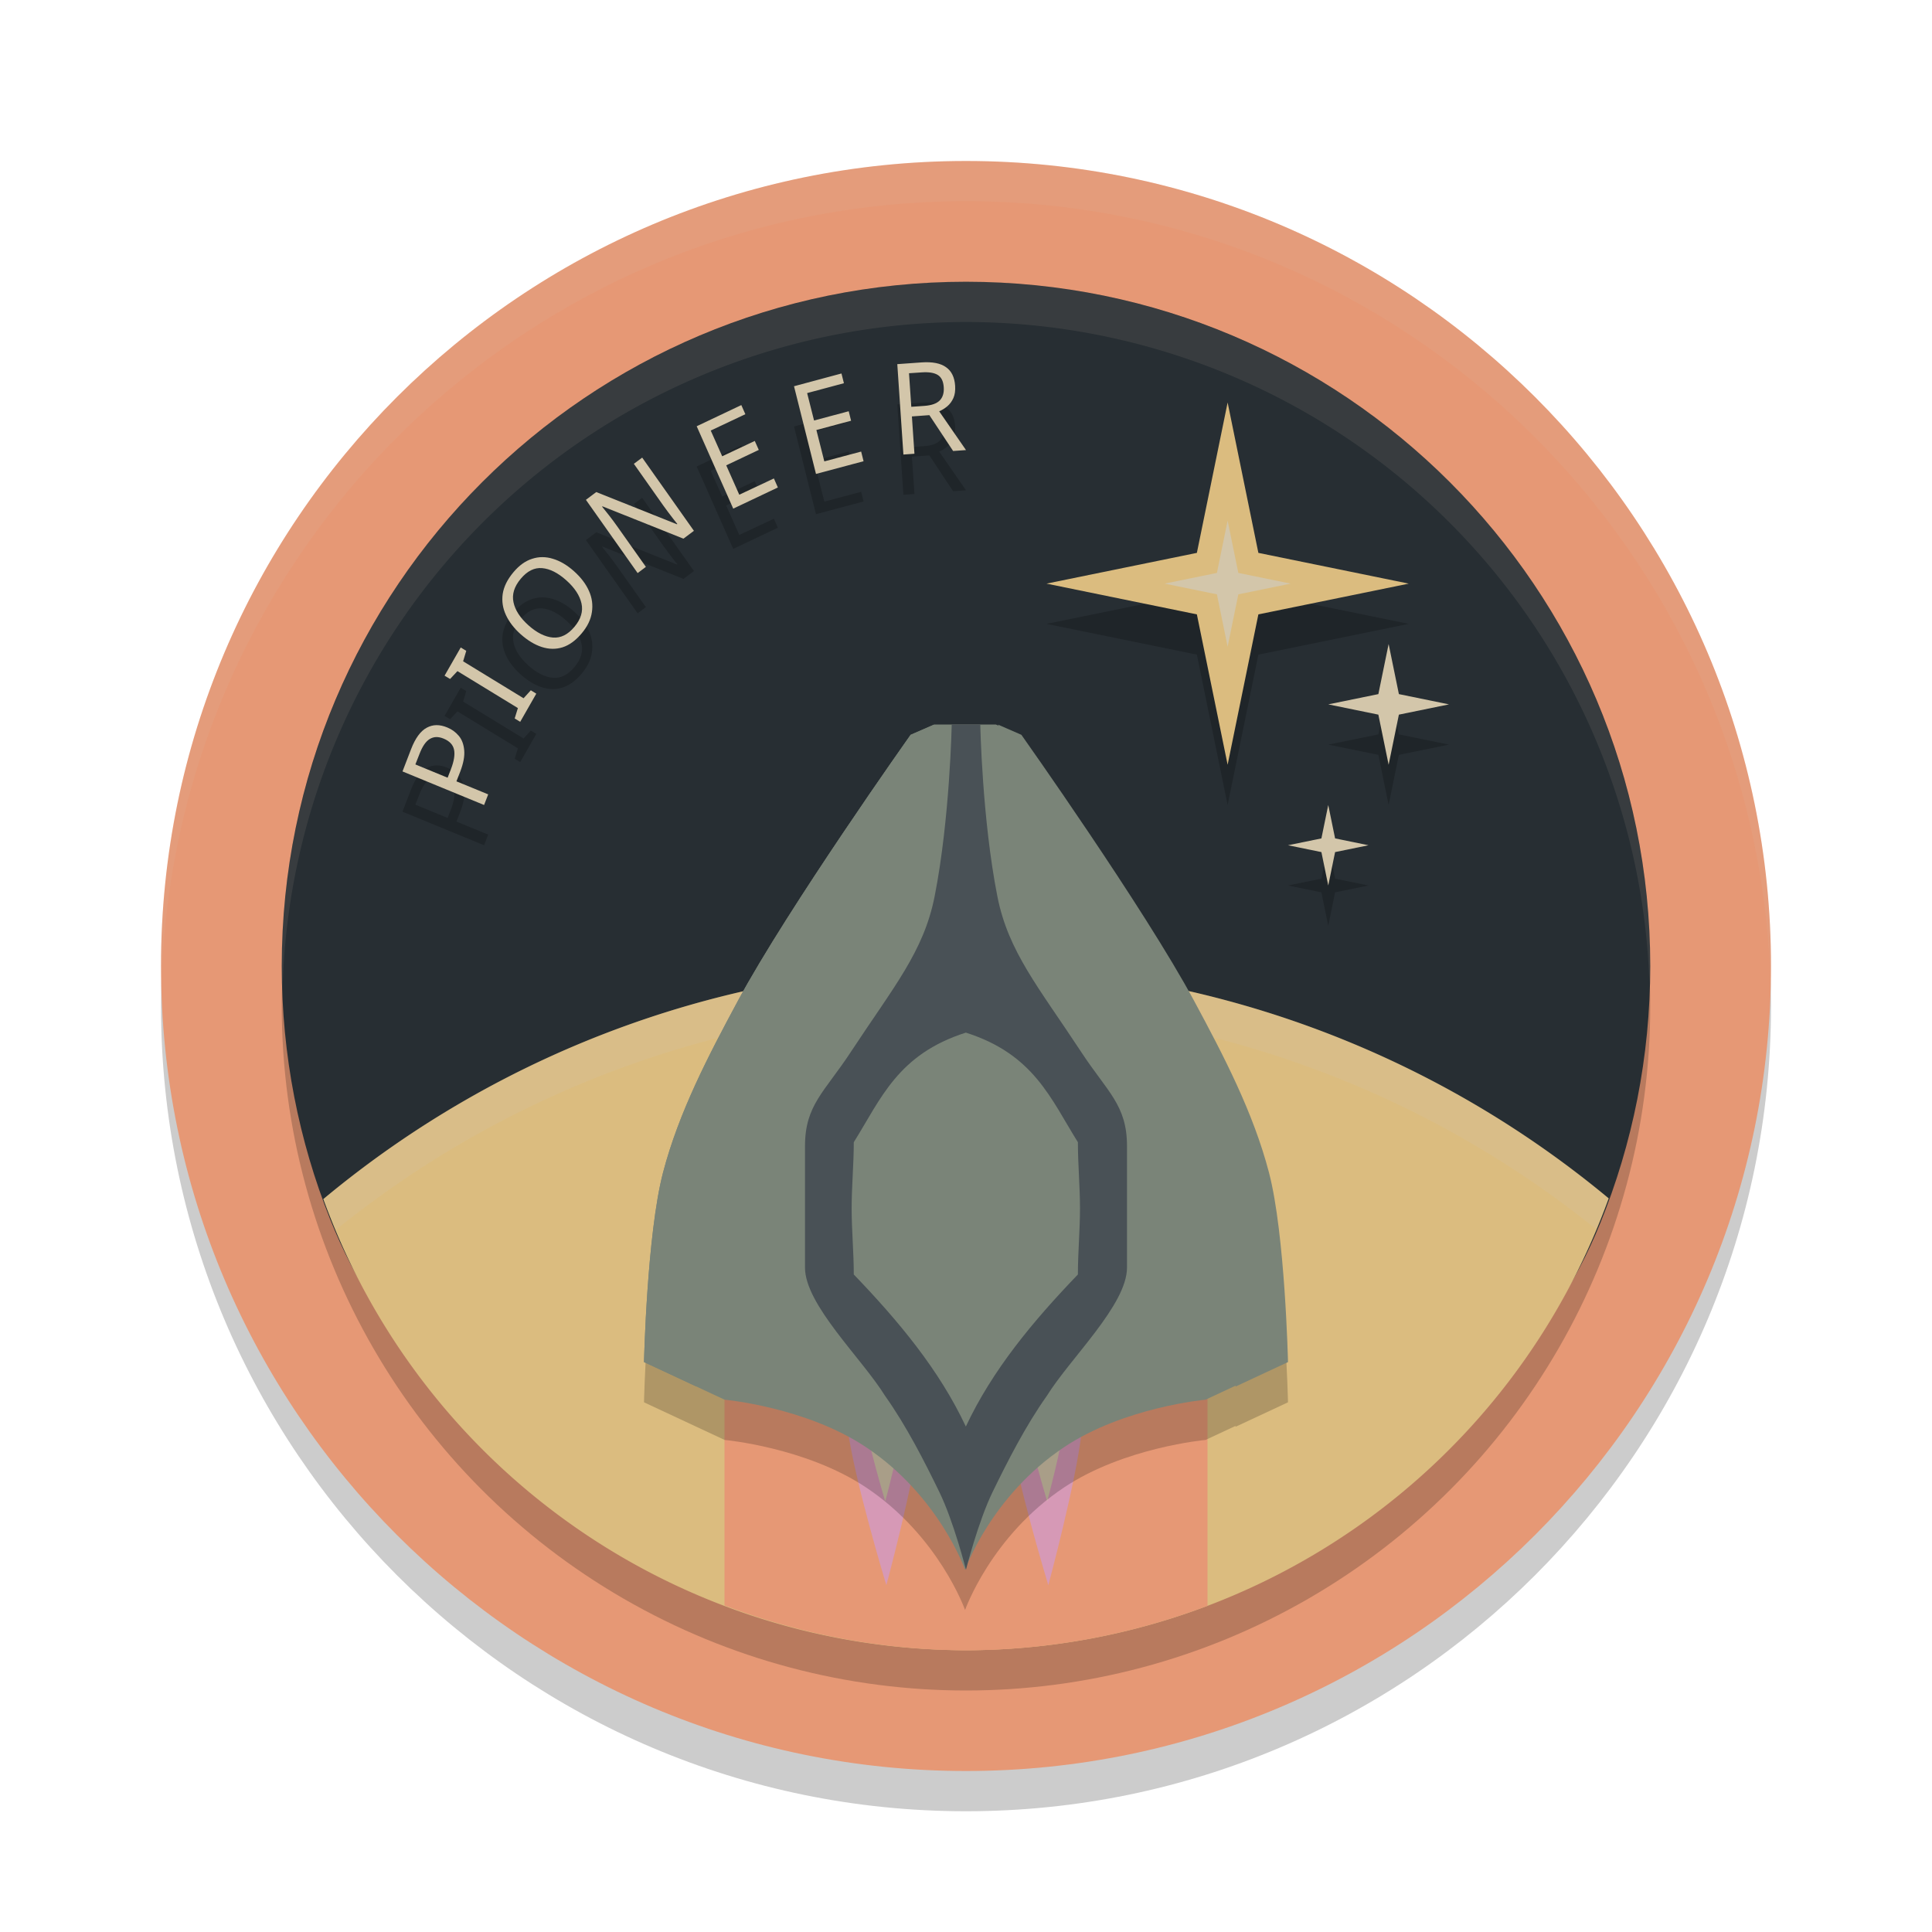 <svg xmlns="http://www.w3.org/2000/svg" width="48" height="48" version="1.1">
 <path style="opacity:0.2" d="M 24,5 C 12.967,5 4,13.967 4,25 4,36.033 12.967,45 24,45 35.033,45 44,36.033 44,25 44,13.967 35.033,5 24,5 Z"/>
 <path style="fill:#e69875" d="M 24,4 C 12.967,4 4,12.967 4,24 4,35.033 12.967,44 24,44 35.033,44 44,35.033 44,24 44,12.967 35.033,4 24,4 Z"/>
 <circle style="opacity:0.2" cx="24" cy="25" r="17"/>
 <path style="fill:#272e33" d="M 41,24 C 41,26.261 40.559,28.419 39.757,30.392 37.231,36.613 31.061,37.815 23.934,37.815 16.768,37.815 10.704,36.566 8.203,30.293 7.427,28.347 7,26.223 7,24 7,14.611 14.611,7 24,7 33.389,7 41,14.611 41,24 Z"/>
 <path style="opacity:0.2" d="M 30.5,11 29.736,14.736 26,15.5 29.736,16.264 30.5,20 31.264,16.264 35,15.5 31.264,14.736 Z M 34.5,17 34.246,18.246 33,18.5 34.246,18.754 34.5,20 34.754,18.754 36,18.5 34.754,18.246 Z M 33,21 32.83,21.83 32,22 32.83,22.17 33,23 33.17,22.17 34,22 33.17,21.83 Z"/>
 <path style="opacity:0.2" d="M 22.895,10.004 22.293,10.047 22.445,12.293 22.719,12.273 22.656,11.346 23.09,11.314 23.68,12.205 24,12.182 23.334,11.219 C 23.405,11.188 23.473,11.147 23.535,11.094 23.599,11.041 23.648,10.973 23.686,10.891 23.723,10.808 23.738,10.705 23.73,10.586 23.716,10.372 23.641,10.219 23.504,10.123 23.369,10.025 23.165,9.985 22.895,10.004 Z M 22.897,10.252 C 23.075,10.239 23.209,10.26 23.299,10.316 23.388,10.371 23.437,10.472 23.447,10.619 23.457,10.76 23.424,10.87 23.348,10.949 23.271,11.026 23.144,11.071 22.967,11.084 L 22.641,11.107 22.584,10.273 Z M 20.906,10.279 19.727,10.596 20.273,12.775 21.455,12.459 21.395,12.219 20.481,12.463 20.283,11.684 21.145,11.453 21.086,11.217 20.225,11.447 20.053,10.766 20.967,10.521 Z M 18.418,11.064 17.309,11.59 18.217,13.637 19.326,13.111 19.227,12.887 18.367,13.291 18.043,12.561 18.852,12.178 18.752,11.955 17.943,12.336 17.658,11.697 18.518,11.291 Z M 15.955,12.369 15.748,12.523 16.473,13.551 C 16.512,13.607 16.556,13.667 16.604,13.73 16.651,13.791 16.694,13.847 16.734,13.9 16.776,13.952 16.807,13.992 16.828,14.018 L 16.818,14.025 14.814,13.225 14.557,13.418 15.842,15.238 16.047,15.084 15.328,14.068 C 15.262,13.975 15.196,13.885 15.129,13.801 15.062,13.716 15.004,13.645 14.959,13.588 L 14.969,13.58 16.981,14.383 17.24,14.187 Z M 13.475,14.842 C 13.389,14.841 13.304,14.856 13.221,14.883 13.053,14.936 12.899,15.047 12.756,15.217 12.607,15.395 12.518,15.573 12.49,15.754 12.464,15.933 12.49,16.11 12.57,16.281 12.649,16.451 12.772,16.61 12.94,16.76 13.111,16.912 13.283,17.017 13.459,17.074 13.635,17.131 13.808,17.135 13.977,17.082 14.146,17.028 14.305,16.911 14.453,16.734 14.596,16.564 14.679,16.39 14.705,16.211 14.733,16.03 14.71,15.853 14.633,15.682 14.556,15.507 14.431,15.344 14.26,15.191 14.089,15.039 13.913,14.935 13.736,14.883 13.648,14.855 13.561,14.842 13.475,14.842 Z M 13.469,15.115 C 13.661,15.131 13.862,15.232 14.07,15.418 14.278,15.604 14.403,15.794 14.447,15.992 14.491,16.187 14.433,16.382 14.271,16.574 14.11,16.767 13.933,16.855 13.738,16.84 13.542,16.823 13.339,16.723 13.131,16.537 12.923,16.351 12.799,16.16 12.758,15.965 12.715,15.768 12.775,15.573 12.938,15.379 13.099,15.187 13.275,15.098 13.469,15.115 Z M 11.447,17.086 11.045,17.787 11.182,17.869 11.365,17.674 12.867,18.592 12.787,18.85 12.924,18.934 13.324,18.234 13.188,18.15 13.008,18.348 11.506,17.43 11.584,17.17 Z M 10.844,19.016 C 10.758,19.017 10.678,19.039 10.602,19.08 10.449,19.162 10.318,19.34 10.213,19.613 L 10,20.166 12.027,21 12.129,20.736 11.34,20.412 11.434,20.172 C 11.514,19.963 11.547,19.785 11.533,19.639 11.52,19.491 11.475,19.372 11.398,19.281 11.32,19.188 11.225,19.12 11.113,19.074 11.019,19.035 10.929,19.015 10.844,19.016 Z M 10.836,19.312 C 10.893,19.311 10.954,19.323 11.02,19.35 11.169,19.411 11.256,19.504 11.281,19.627 11.306,19.75 11.28,19.912 11.203,20.111 L 11.121,20.322 10.32,19.992 10.424,19.727 C 10.495,19.543 10.578,19.421 10.676,19.361 10.725,19.331 10.779,19.314 10.836,19.312 Z"/>
 <path style="fill:#dbbc7f" d="M 24,24 A 25,25 0 0 0 8.033,29.791 17,17 0 0 0 24,41 17,17 0 0 0 39.967,29.773 25,25 0 0 0 24,24 Z"/>
 <path style="opacity:0.2;fill:#d3c6aa" d="M 24,24 A 25,25 0 0 0 8.033,29.791 17,17 0 0 0 8.352,30.549 25,25 0 0 1 24,25 25,25 0 0 1 39.652,30.537 17,17 0 0 0 39.967,29.773 25,25 0 0 0 24,24 Z"/>
 <path style="fill:#e69875" d="M 18,33 V 39.885 A 17,17 0 0 0 24,41 17,17 0 0 0 30,39.896 V 33 Z"/>
 <path style="fill:#e69875" d="M 20,33 V 40.502 A 17,17 0 0 0 24,41 17,17 0 0 0 28,40.504 V 33 Z"/>
 <path style="fill:#dbbc7f" d="M 35,14.5 31.264,15.264 30.5,19 29.736,15.264 26,14.5 29.736,13.736 30.5,10 31.264,13.736 Z"/>
 <path style="fill:#d3c6aa" d="M 32.066,14.5 30.766,14.766 30.5,16.066 30.234,14.766 28.934,14.5 30.234,14.234 30.5,12.934 30.766,14.234 Z"/>
 <path style="fill:#d3c6aa" d="M 36,17.5 34.755,17.755 34.5,19 34.245,17.755 33,17.5 34.245,17.245 34.5,16 34.755,17.245 Z"/>
 <path style="fill:#d3c6aa" d="M 34,21 33.17,21.17 33,22 32.83,21.17 32,21 32.83,20.83 33,20 33.17,20.83 Z"/>
 <path style="fill:#d699b6" d="M 21.055,34.086 C 20.986,34.379 21.016,35.172 21.055,35.469 21.221,36.757 22.021,39.383 22.021,39.383 22.021,39.383 22.717,36.809 22.851,35.555 22.886,35.234 22.969,34.409 22.851,34.098 22.758,33.851 22.207,33.432 22.207,33.432 H 21.538 C 21.538,33.432 21.108,33.859 21.055,34.086 Z"/>
 <path style="fill:#d3c6aa" d="M 21.481,34.49 C 21.445,34.646 21.461,35.066 21.481,35.223 21.57,35.906 21.994,37.298 21.994,37.298 21.994,37.298 22.363,35.934 22.434,35.269 22.452,35.099 22.496,34.662 22.434,34.497 22.384,34.366 22.092,34.144 22.092,34.144 H 21.738 C 21.738,34.144 21.51,34.37 21.481,34.49 Z"/>
 <path style="fill:#d699b6" d="M 25.078,34.086 C 25.01,34.379 25.04,35.172 25.078,35.469 25.245,36.757 26.045,39.383 26.045,39.383 26.045,39.383 26.741,36.809 26.875,35.555 26.909,35.234 26.992,34.409 26.875,34.098 26.782,33.851 26.23,33.432 26.23,33.432 H 25.561 C 25.561,33.432 25.131,33.859 25.078,34.086 Z"/>
 <path style="fill:#d3c6aa" d="M 25.505,34.49 C 25.469,34.646 25.485,35.066 25.505,35.223 25.593,35.906 26.017,37.298 26.017,37.298 26.017,37.298 26.386,35.934 26.457,35.269 26.476,35.099 26.52,34.662 26.457,34.497 26.408,34.366 26.116,34.144 26.116,34.144 H 25.761 C 25.761,34.144 25.533,34.37 25.505,34.49 Z"/>
 <path style="opacity:0.2" d="M 23.213,19 22.625,19.256 C 22.625,19.256 20.908,21.679 19.525,23.863 19.525,23.863 19.523,23.865 19.523,23.865 19.063,24.593 18.64,25.295 18.33,25.871 17.594,27.239 16.863,28.639 16.473,30.131 16.072,31.661 16,34.84 16,34.84 L 17.301,35.447 18.002,35.775 C 18.002,35.775 20.02,35.957 21.514,36.953 23.331,38.164 23.977,40 23.977,40 23.977,40 24.622,38.164 26.439,36.953 27.933,35.957 29.951,35.775 29.951,35.775 L 30.695,35.428 30.699,35.447 32,34.84 C 32,34.84 31.928,31.661 31.527,30.131 31.137,28.639 30.406,27.239 29.67,25.871 28.429,23.564 25.375,19.256 25.375,19.256 L 24.795,19.004 24.811,19.029 24.74,19 H 23.977 Z"/>
 <path style="fill:#7a8478" d="M 26.439,35.953 C 27.933,34.957 29.951,34.775 29.951,34.775 L 31.953,33.84 C 31.953,33.84 31.881,30.661 31.48,29.13 31.089,27.639 30.36,26.239 29.624,24.871 28.382,22.564 25.329,18.256 25.329,18.256 L 24.741,18 H 23.977 23.212 L 22.625,18.256 C 22.625,18.256 19.571,22.564 18.33,24.871 17.594,26.239 16.864,27.639 16.474,29.13 16.073,30.661 16,33.84 16,33.84 L 18.002,34.775 C 18.002,34.775 20.02,34.957 21.514,35.953 23.332,37.164 23.977,39 23.977,39 23.977,39 24.622,37.164 26.439,35.953 Z"/>
 <path style="fill:#7a8478" d="M 23.205,18.003 22.624,18.256 C 22.624,18.256 19.571,22.564 18.33,24.871 17.593,26.239 16.863,27.639 16.473,29.13 16.072,30.66 16,33.841 16,33.841 L 17.301,34.448 18.146,28.866 19.537,24.556 Z"/>
 <path style="fill:#7a8478" d="M 24.795,18.003 25.376,18.256 C 25.376,18.256 28.429,22.564 29.67,24.871 30.407,26.239 31.137,27.639 31.527,29.13 31.928,30.66 32,33.841 32,33.841 L 30.699,34.448 29.854,28.866 28.463,24.556 Z"/>
 <path style="fill:#495156" d="M 23.645,18 C 23.645,18 23.6,20.347 23.221,22.268 22.949,23.648 22.197,24.524 21.132,26.145 20.482,27.134 20,27.457 20,28.475 V 31.493 C 20,32.418 21.408,33.741 21.991,34.682 22.522,35.429 22.976,36.325 23.336,37.065 23.696,37.804 23.999,39 23.999,39 23.999,39 24.302,37.804 24.662,37.065 25.023,36.325 25.476,35.429 26.007,34.682 26.591,33.741 28,32.418 28,31.493 V 28.475 C 28,27.457 27.518,27.134 26.868,26.145 25.803,24.524 25.051,23.648 24.779,22.268 24.4,20.347 24.355,18 24.355,18 H 23.999 Z M 23.996,25.655 C 25.687,26.194 26.101,27.292 26.78,28.378 26.78,28.926 26.832,29.474 26.832,30.022 26.832,30.57 26.78,31.116 26.78,31.664 25.664,32.825 24.655,34.036 23.996,35.442 23.337,34.036 22.328,32.825 21.212,31.664 21.212,31.116 21.159,30.57 21.159,30.022 21.159,29.474 21.212,28.926 21.212,28.378 21.891,27.292 22.305,26.194 23.996,25.655 Z"/>
 <path style="fill:#d3c6aa" d="M 22.895,9.004 22.293,9.047 22.445,11.293 22.719,11.273 22.656,10.346 23.09,10.314 23.68,11.205 24,11.182 23.334,10.219 C 23.405,10.188 23.473,10.147 23.535,10.094 23.599,10.041 23.648,9.973 23.686,9.891 23.723,9.808 23.738,9.706 23.73,9.586 23.716,9.372 23.641,9.219 23.504,9.123 23.369,9.025 23.165,8.985 22.895,9.004 Z M 22.896,9.252 C 23.075,9.239 23.209,9.26 23.299,9.316 23.388,9.371 23.437,9.472 23.447,9.619 23.457,9.76 23.424,9.87 23.348,9.949 23.271,10.026 23.144,10.071 22.967,10.084 L 22.641,10.107 22.584,9.273 Z M 20.906,9.279 19.727,9.596 20.273,11.775 21.455,11.459 21.395,11.219 20.48,11.463 20.283,10.684 21.145,10.453 21.086,10.217 20.225,10.447 20.053,9.766 20.967,9.521 Z M 18.418,10.064 17.309,10.59 18.217,12.637 19.326,12.111 19.227,11.887 18.367,12.291 18.043,11.561 18.852,11.178 18.752,10.955 17.943,11.336 17.658,10.697 18.518,10.291 Z M 15.955,11.369 15.748,11.523 16.473,12.551 C 16.512,12.607 16.556,12.667 16.604,12.73 16.651,12.791 16.694,12.847 16.734,12.9 16.776,12.952 16.807,12.992 16.828,13.018 L 16.818,13.025 14.814,12.225 14.557,12.418 15.842,14.238 16.047,14.084 15.328,13.068 C 15.262,12.975 15.196,12.885 15.129,12.801 15.062,12.716 15.004,12.645 14.959,12.588 L 14.969,12.58 16.98,13.383 17.24,13.188 Z M 13.475,13.842 C 13.389,13.841 13.304,13.856 13.221,13.883 13.052,13.936 12.899,14.047 12.756,14.217 12.607,14.395 12.518,14.573 12.49,14.754 12.464,14.933 12.49,15.11 12.57,15.281 12.649,15.451 12.771,15.61 12.939,15.76 13.111,15.912 13.283,16.017 13.459,16.074 13.635,16.131 13.808,16.135 13.977,16.082 14.146,16.028 14.305,15.911 14.453,15.734 14.596,15.564 14.679,15.39 14.705,15.211 14.733,15.03 14.71,14.853 14.633,14.682 14.556,14.507 14.431,14.344 14.26,14.191 14.089,14.039 13.913,13.935 13.736,13.883 13.648,13.855 13.561,13.842 13.475,13.842 Z M 13.469,14.115 C 13.661,14.131 13.862,14.232 14.07,14.418 14.278,14.604 14.403,14.794 14.447,14.992 14.491,15.187 14.433,15.382 14.271,15.574 14.11,15.767 13.933,15.855 13.738,15.84 13.542,15.823 13.339,15.723 13.131,15.537 12.923,15.351 12.799,15.16 12.758,14.965 12.715,14.768 12.775,14.573 12.938,14.379 13.099,14.187 13.275,14.098 13.469,14.115 Z M 11.447,16.086 11.045,16.787 11.182,16.869 11.365,16.674 12.867,17.592 12.787,17.85 12.924,17.934 13.324,17.234 13.188,17.15 13.008,17.348 11.506,16.43 11.584,16.17 Z M 10.844,18.016 C 10.758,18.017 10.678,18.039 10.602,18.08 10.449,18.162 10.318,18.34 10.213,18.613 L 10,19.166 12.027,20 12.129,19.736 11.34,19.412 11.434,19.172 C 11.514,18.963 11.547,18.785 11.533,18.639 11.52,18.491 11.475,18.372 11.398,18.281 11.32,18.188 11.225,18.12 11.113,18.074 11.019,18.035 10.929,18.015 10.844,18.016 Z M 10.836,18.312 C 10.893,18.311 10.954,18.323 11.02,18.35 11.169,18.411 11.256,18.504 11.281,18.627 11.306,18.75 11.28,18.912 11.203,19.111 L 11.121,19.322 10.32,18.992 10.424,18.727 C 10.495,18.543 10.578,18.421 10.676,18.361 10.725,18.331 10.779,18.314 10.836,18.312 Z"/>
 <path style="opacity:0.1;fill:#d3c6aa" d="M 24,4 C 12.967,4 4,12.967 4,24 4,24.168 4.008,24.333 4.012,24.5 4.279,13.698 13.135,5 24,5 34.865,5 43.721,13.698 43.988,24.5 43.992,24.333 44,24.168 44,24 44,12.967 35.033,4 24,4 Z"/>
 <path style="opacity:0.1;fill:#d3c6aa" d="M 24,7 A 17,17 0 0 0 7,24 17,17 0 0 0 7.021,24.58 17,17 0 0 1 24,8 17,17 0 0 1 40.979,24.42 17,17 0 0 0 41,24 17,17 0 0 0 24,7 Z"/>
</svg>
